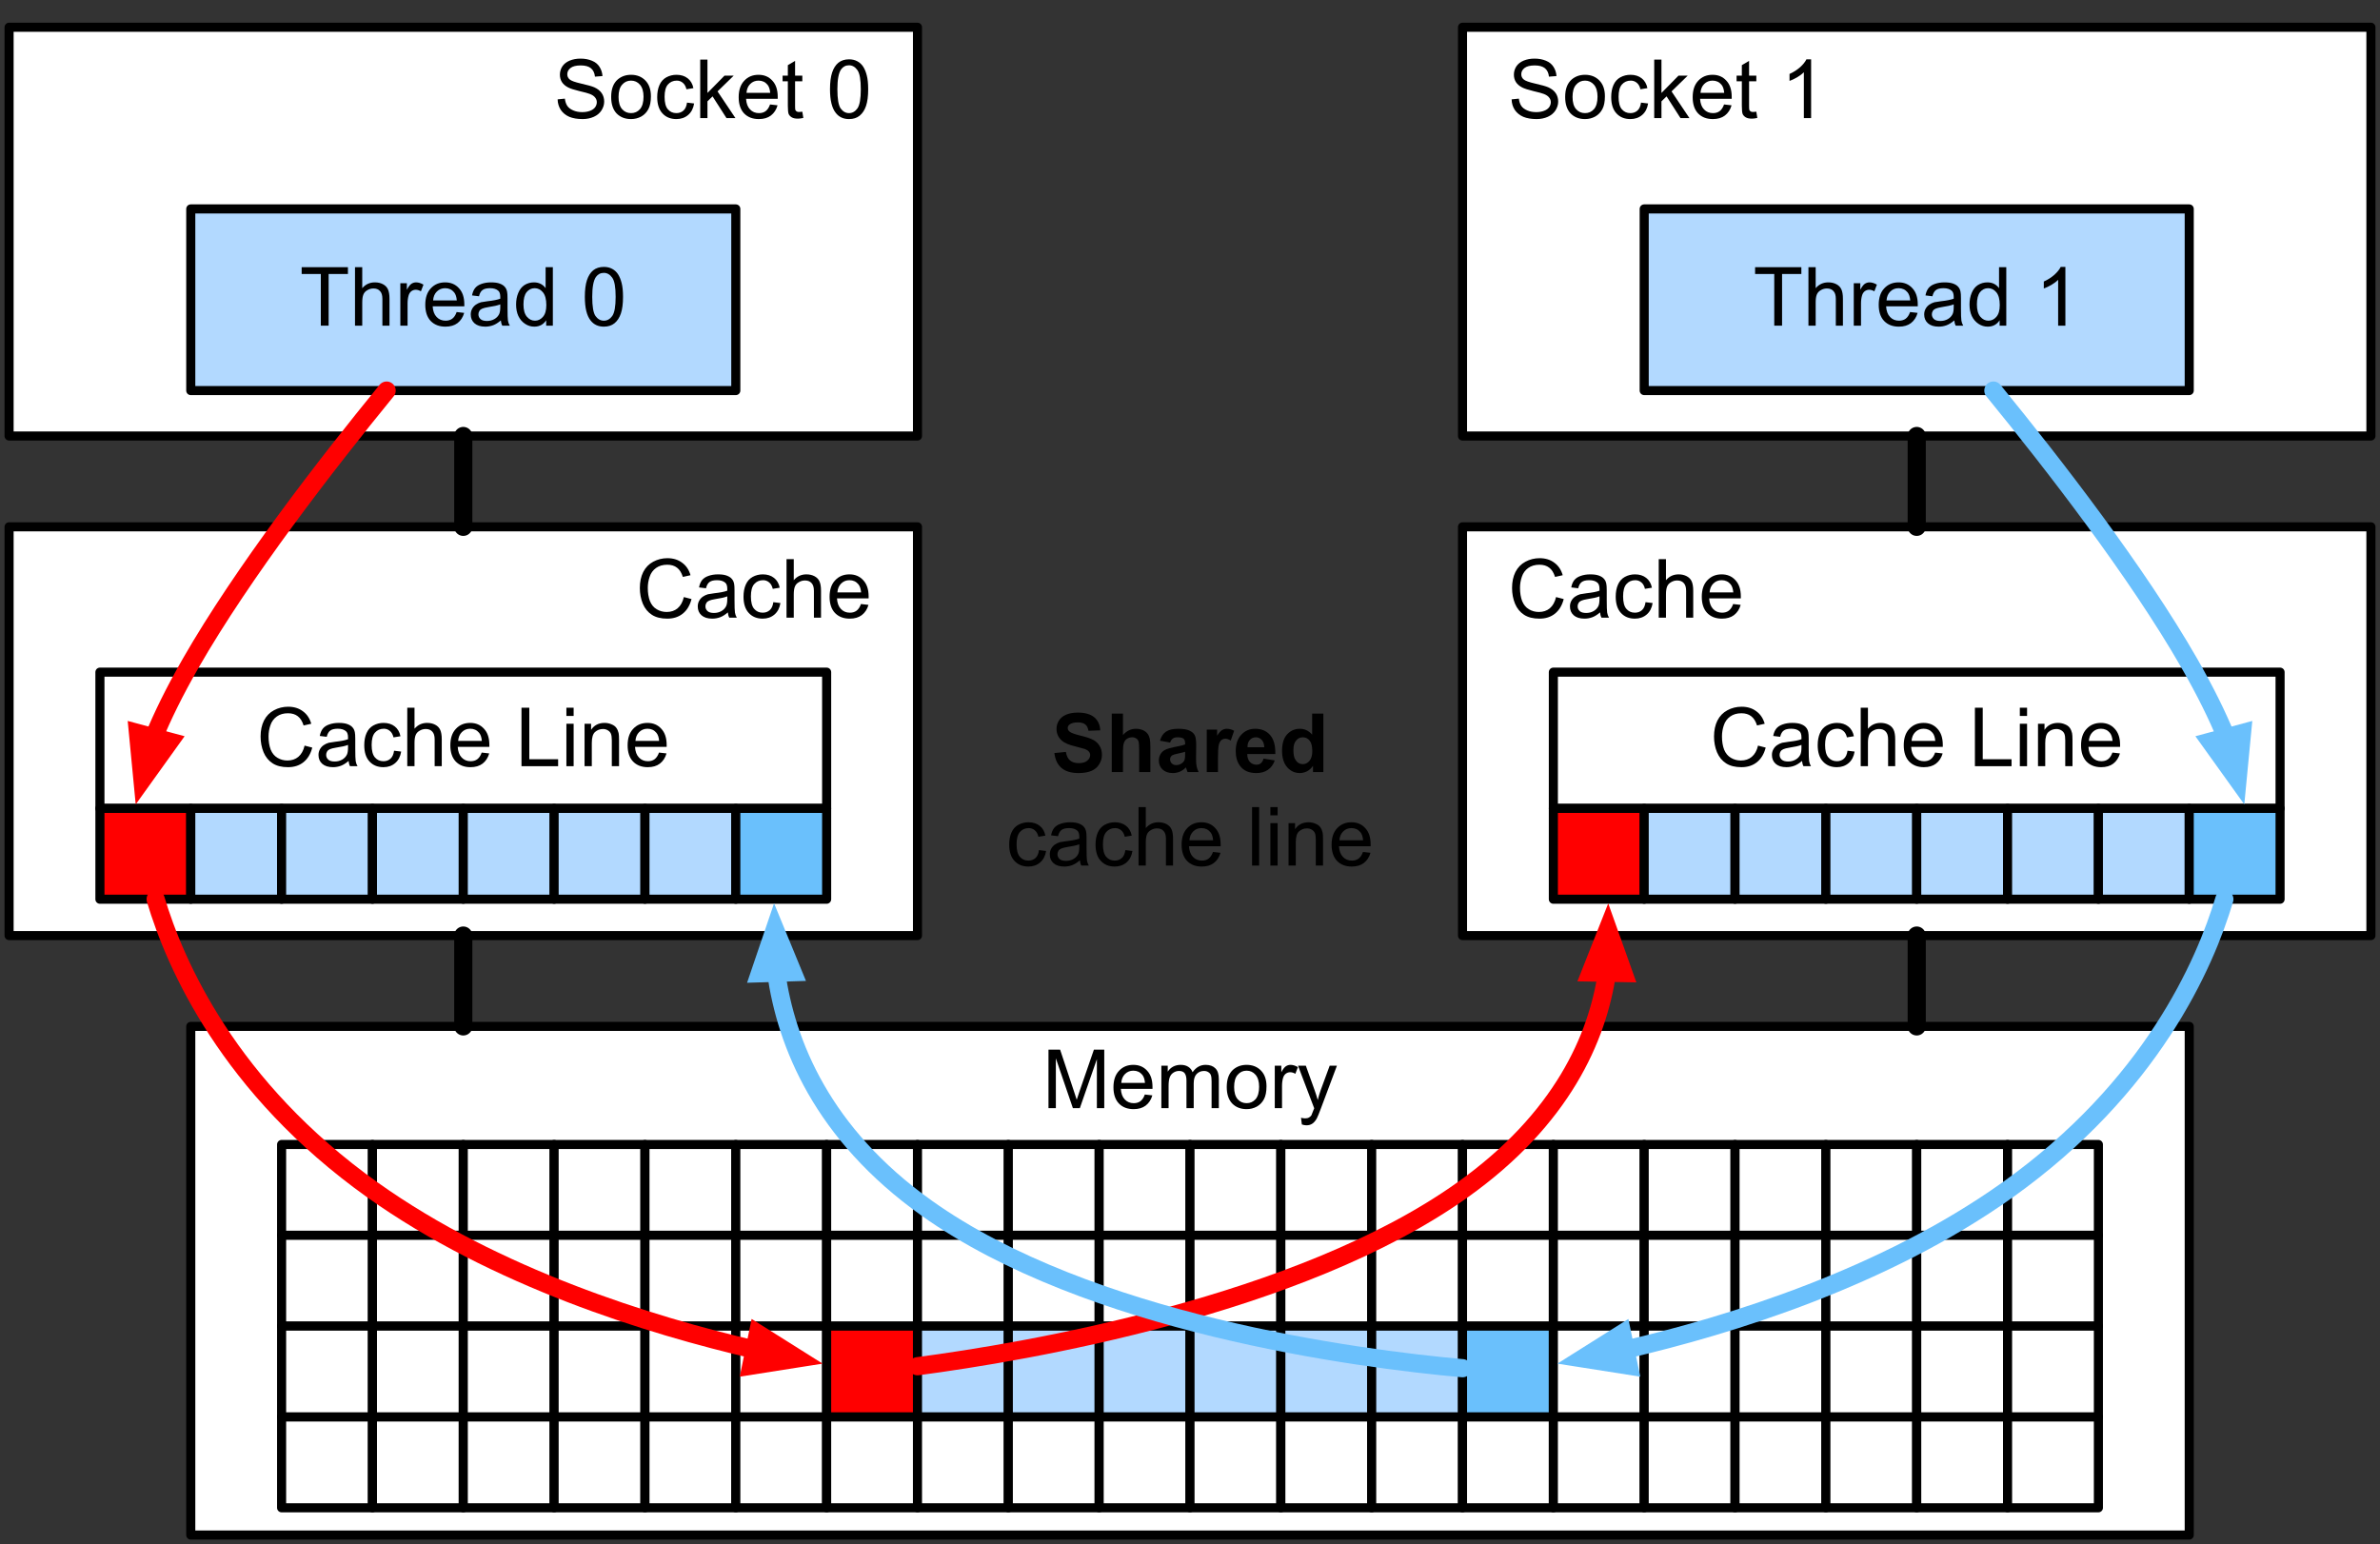 <svg xmlns="http://www.w3.org/2000/svg" xmlns:xlink="http://www.w3.org/1999/xlink" width="262pt" height="170pt" version="1.1" viewBox="0 0 262 170"><rect x="0" y="0" width="262" height="170" fill="#333333" stroke="none"/><defs><g><symbol id="glyph0-0" overflow="visible"><path stroke="none" d="M 1.125 0 L 1.125 -5.625 L 5.625 -5.625 L 5.625 0 Z M 1.266 -0.141 L 5.484 -0.141 L 5.484 -5.484 L 1.266 -5.484 Z M 1.266 -0.141"/></symbol><symbol id="glyph0-1" overflow="visible"><path stroke="none" d="M 0.406 -2.062 L 1.203 -2.141 C 1.242 -1.816 1.332 -1.551 1.469 -1.344 C 1.613 -1.133 1.832 -0.969 2.125 -0.844 C 2.414 -0.719 2.742 -0.656 3.109 -0.656 C 3.43 -0.656 3.719 -0.703 3.969 -0.797 C 4.219 -0.891 4.406 -1.02 4.531 -1.188 C 4.656 -1.363 4.719 -1.551 4.719 -1.75 C 4.719 -1.945 4.656 -2.117 4.531 -2.266 C 4.414 -2.422 4.223 -2.551 3.953 -2.656 C 3.785 -2.727 3.406 -2.832 2.812 -2.969 C 2.219 -3.113 1.801 -3.25 1.562 -3.375 C 1.258 -3.531 1.031 -3.727 0.875 -3.969 C 0.727 -4.207 0.656 -4.477 0.656 -4.781 C 0.656 -5.102 0.742 -5.406 0.922 -5.688 C 1.109 -5.969 1.379 -6.18 1.734 -6.328 C 2.086 -6.473 2.484 -6.547 2.922 -6.547 C 3.398 -6.547 3.82 -6.469 4.188 -6.312 C 4.551 -6.164 4.828 -5.941 5.016 -5.641 C 5.211 -5.336 5.32 -5 5.344 -4.625 L 4.516 -4.562 C 4.473 -4.969 4.328 -5.273 4.078 -5.484 C 3.828 -5.691 3.453 -5.797 2.953 -5.797 C 2.441 -5.797 2.066 -5.703 1.828 -5.516 C 1.586 -5.328 1.469 -5.098 1.469 -4.828 C 1.469 -4.598 1.551 -4.41 1.719 -4.266 C 1.883 -4.109 2.312 -3.953 3 -3.797 C 3.695 -3.641 4.176 -3.504 4.438 -3.391 C 4.812 -3.223 5.086 -3.004 5.266 -2.734 C 5.441 -2.473 5.531 -2.164 5.531 -1.812 C 5.531 -1.477 5.43 -1.156 5.234 -0.844 C 5.035 -0.539 4.754 -0.305 4.391 -0.141 C 4.023 0.023 3.613 0.109 3.156 0.109 C 2.57 0.109 2.082 0.023 1.688 -0.141 C 1.289 -0.316 0.977 -0.57 0.75 -0.906 C 0.531 -1.25 0.414 -1.633 0.406 -2.062 Z M 0.406 -2.062"/></symbol><symbol id="glyph0-2" overflow="visible"><path stroke="none" d="M 0.297 -2.328 C 0.297 -3.191 0.535 -3.832 1.016 -4.25 C 1.422 -4.594 1.91 -4.766 2.484 -4.766 C 3.129 -4.766 3.656 -4.555 4.062 -4.141 C 4.469 -3.723 4.672 -3.145 4.672 -2.406 C 4.672 -1.801 4.578 -1.328 4.391 -0.984 C 4.211 -0.641 3.953 -0.367 3.609 -0.172 C 3.266 0.016 2.891 0.109 2.484 0.109 C 1.828 0.109 1.297 -0.098 0.891 -0.516 C 0.492 -0.941 0.297 -1.547 0.297 -2.328 Z M 1.109 -2.328 C 1.109 -1.734 1.238 -1.285 1.5 -0.984 C 1.758 -0.691 2.086 -0.547 2.484 -0.547 C 2.879 -0.547 3.207 -0.691 3.469 -0.984 C 3.727 -1.285 3.859 -1.742 3.859 -2.359 C 3.859 -2.93 3.727 -3.367 3.469 -3.672 C 3.207 -3.973 2.879 -4.125 2.484 -4.125 C 2.086 -4.125 1.758 -3.973 1.5 -3.672 C 1.238 -3.379 1.109 -2.93 1.109 -2.328 Z M 1.109 -2.328"/></symbol><symbol id="glyph0-3" overflow="visible"><path stroke="none" d="M 3.641 -1.703 L 4.422 -1.609 C 4.336 -1.066 4.117 -0.645 3.766 -0.344 C 3.41 -0.039 2.977 0.109 2.469 0.109 C 1.832 0.109 1.32 -0.098 0.938 -0.516 C 0.551 -0.93 0.359 -1.531 0.359 -2.312 C 0.359 -2.82 0.441 -3.266 0.609 -3.641 C 0.773 -4.016 1.023 -4.297 1.359 -4.484 C 1.703 -4.672 2.078 -4.766 2.484 -4.766 C 2.984 -4.766 3.395 -4.633 3.719 -4.375 C 4.039 -4.125 4.25 -3.766 4.344 -3.297 L 3.578 -3.172 C 3.504 -3.484 3.375 -3.719 3.188 -3.875 C 3 -4.039 2.773 -4.125 2.516 -4.125 C 2.109 -4.125 1.781 -3.977 1.531 -3.688 C 1.289 -3.406 1.172 -2.957 1.172 -2.344 C 1.172 -1.707 1.289 -1.25 1.531 -0.969 C 1.77 -0.688 2.082 -0.547 2.469 -0.547 C 2.781 -0.547 3.039 -0.641 3.25 -0.828 C 3.457 -1.016 3.586 -1.305 3.641 -1.703 Z M 3.641 -1.703"/></symbol><symbol id="glyph0-4" overflow="visible"><path stroke="none" d="M 0.594 0 L 0.594 -6.438 L 1.391 -6.438 L 1.391 -2.766 L 3.266 -4.672 L 4.281 -4.672 L 2.5 -2.938 L 4.469 0 L 3.484 0 L 1.953 -2.391 L 1.391 -1.844 L 1.391 0 Z M 0.594 0"/></symbol><symbol id="glyph0-5" overflow="visible"><path stroke="none" d="M 3.781 -1.5 L 4.609 -1.406 C 4.473 -0.926 4.227 -0.551 3.875 -0.281 C 3.531 -0.02 3.086 0.109 2.547 0.109 C 1.867 0.109 1.328 -0.098 0.922 -0.516 C 0.523 -0.941 0.328 -1.535 0.328 -2.297 C 0.328 -3.078 0.531 -3.68 0.938 -4.109 C 1.344 -4.547 1.867 -4.766 2.516 -4.766 C 3.141 -4.766 3.645 -4.551 4.031 -4.125 C 4.426 -3.707 4.625 -3.113 4.625 -2.344 C 4.625 -2.289 4.625 -2.219 4.625 -2.125 L 1.141 -2.125 C 1.172 -1.613 1.316 -1.223 1.578 -0.953 C 1.836 -0.68 2.164 -0.547 2.562 -0.547 C 2.852 -0.547 3.098 -0.617 3.297 -0.766 C 3.504 -0.922 3.664 -1.164 3.781 -1.5 Z M 1.188 -2.781 L 3.797 -2.781 C 3.766 -3.176 3.664 -3.473 3.5 -3.672 C 3.25 -3.973 2.922 -4.125 2.516 -4.125 C 2.148 -4.125 1.844 -4 1.594 -3.75 C 1.352 -3.508 1.219 -3.188 1.188 -2.781 Z M 1.188 -2.781"/></symbol><symbol id="glyph0-6" overflow="visible"><path stroke="none" d="M 2.328 -0.703 L 2.438 -0.016 C 2.207 0.035 2.008 0.062 1.844 0.062 C 1.551 0.062 1.328 0.016 1.172 -0.078 C 1.016 -0.172 0.898 -0.289 0.828 -0.438 C 0.766 -0.582 0.734 -0.891 0.734 -1.359 L 0.734 -4.047 L 0.156 -4.047 L 0.156 -4.672 L 0.734 -4.672 L 0.734 -5.828 L 1.531 -6.297 L 1.531 -4.672 L 2.328 -4.672 L 2.328 -4.047 L 1.531 -4.047 L 1.531 -1.328 C 1.531 -1.098 1.539 -0.953 1.562 -0.891 C 1.594 -0.828 1.641 -0.773 1.703 -0.734 C 1.766 -0.691 1.852 -0.672 1.969 -0.672 C 2.062 -0.672 2.18 -0.68 2.328 -0.703 Z M 2.328 -0.703"/></symbol><symbol id="glyph0-7" overflow="visible"><path stroke="none" d="M 0.375 -3.172 C 0.375 -3.93 0.453 -4.547 0.609 -5.016 C 0.766 -5.484 0.992 -5.844 1.297 -6.094 C 1.609 -6.344 2 -6.469 2.469 -6.469 C 2.82 -6.469 3.129 -6.395 3.391 -6.25 C 3.648 -6.113 3.863 -5.914 4.031 -5.656 C 4.195 -5.395 4.328 -5.078 4.422 -4.703 C 4.523 -4.328 4.578 -3.816 4.578 -3.172 C 4.578 -2.422 4.5 -1.812 4.344 -1.344 C 4.188 -0.883 3.953 -0.523 3.641 -0.266 C 3.336 -0.016 2.945 0.109 2.469 0.109 C 1.852 0.109 1.367 -0.113 1.016 -0.562 C 0.586 -1.094 0.375 -1.961 0.375 -3.172 Z M 1.188 -3.172 C 1.188 -2.117 1.305 -1.414 1.547 -1.062 C 1.797 -0.719 2.102 -0.547 2.469 -0.547 C 2.832 -0.547 3.141 -0.719 3.391 -1.062 C 3.641 -1.414 3.766 -2.117 3.766 -3.172 C 3.766 -4.234 3.641 -4.938 3.391 -5.281 C 3.141 -5.633 2.832 -5.812 2.469 -5.812 C 2.102 -5.812 1.812 -5.66 1.594 -5.359 C 1.32 -4.961 1.188 -4.234 1.188 -3.172 Z M 1.188 -3.172"/></symbol><symbol id="glyph0-8" overflow="visible"><path stroke="none" d="M 3.359 0 L 2.562 0 L 2.562 -5.047 C 2.375 -4.859 2.125 -4.672 1.812 -4.484 C 1.5 -4.305 1.223 -4.176 0.984 -4.094 L 0.984 -4.859 C 1.422 -5.055 1.805 -5.301 2.141 -5.594 C 2.473 -5.895 2.707 -6.188 2.844 -6.469 L 3.359 -6.469 Z M 3.359 0"/></symbol><symbol id="glyph0-9" overflow="visible"><path stroke="none" d="M 2.328 0 L 2.328 -5.688 L 0.219 -5.688 L 0.219 -6.438 L 5.312 -6.438 L 5.312 -5.688 L 3.188 -5.688 L 3.188 0 Z M 2.328 0"/></symbol><symbol id="glyph0-10" overflow="visible"><path stroke="none" d="M 0.594 0 L 0.594 -6.438 L 1.391 -6.438 L 1.391 -4.125 C 1.754 -4.551 2.219 -4.766 2.781 -4.766 C 3.125 -4.766 3.422 -4.695 3.672 -4.562 C 3.93 -4.426 4.113 -4.238 4.219 -4 C 4.332 -3.758 4.391 -3.41 4.391 -2.953 L 4.391 0 L 3.609 0 L 3.609 -2.953 C 3.609 -3.348 3.52 -3.633 3.344 -3.812 C 3.176 -4 2.938 -4.094 2.625 -4.094 C 2.383 -4.094 2.16 -4.031 1.953 -3.906 C 1.742 -3.789 1.598 -3.629 1.516 -3.422 C 1.43 -3.211 1.391 -2.922 1.391 -2.547 L 1.391 0 Z M 0.594 0"/></symbol><symbol id="glyph0-11" overflow="visible"><path stroke="none" d="M 0.578 0 L 0.578 -4.672 L 1.297 -4.672 L 1.297 -3.953 C 1.473 -4.285 1.641 -4.504 1.797 -4.609 C 1.953 -4.711 2.125 -4.766 2.312 -4.766 C 2.57 -4.766 2.844 -4.68 3.125 -4.516 L 2.844 -3.781 C 2.656 -3.895 2.461 -3.953 2.266 -3.953 C 2.098 -3.953 1.941 -3.898 1.797 -3.797 C 1.66 -3.691 1.562 -3.547 1.5 -3.359 C 1.414 -3.078 1.375 -2.77 1.375 -2.438 L 1.375 0 Z M 0.578 0"/></symbol><symbol id="glyph0-12" overflow="visible"><path stroke="none" d="M 3.641 -0.578 C 3.348 -0.328 3.066 -0.148 2.797 -0.047 C 2.523 0.055 2.234 0.109 1.922 0.109 C 1.41 0.109 1.016 -0.016 0.734 -0.266 C 0.461 -0.516 0.328 -0.836 0.328 -1.234 C 0.328 -1.461 0.379 -1.672 0.484 -1.859 C 0.586 -2.047 0.723 -2.195 0.891 -2.312 C 1.055 -2.426 1.242 -2.516 1.453 -2.578 C 1.609 -2.609 1.844 -2.645 2.156 -2.688 C 2.801 -2.758 3.273 -2.852 3.578 -2.969 C 3.578 -3.07 3.578 -3.141 3.578 -3.172 C 3.578 -3.492 3.504 -3.719 3.359 -3.844 C 3.148 -4.031 2.848 -4.125 2.453 -4.125 C 2.078 -4.125 1.801 -4.055 1.625 -3.922 C 1.445 -3.797 1.316 -3.566 1.234 -3.234 L 0.469 -3.328 C 0.531 -3.66 0.641 -3.926 0.797 -4.125 C 0.961 -4.332 1.195 -4.488 1.5 -4.594 C 1.812 -4.707 2.164 -4.766 2.562 -4.766 C 2.969 -4.766 3.289 -4.719 3.531 -4.625 C 3.781 -4.531 3.961 -4.41 4.078 -4.266 C 4.203 -4.129 4.285 -3.953 4.328 -3.734 C 4.359 -3.598 4.375 -3.359 4.375 -3.016 L 4.375 -1.953 C 4.375 -1.223 4.391 -0.758 4.422 -0.562 C 4.453 -0.363 4.52 -0.176 4.625 0 L 3.797 0 C 3.711 -0.164 3.66 -0.359 3.641 -0.578 Z M 3.578 -2.344 C 3.285 -2.227 2.852 -2.129 2.281 -2.047 C 1.957 -1.992 1.727 -1.938 1.594 -1.875 C 1.457 -1.82 1.352 -1.738 1.281 -1.625 C 1.207 -1.508 1.172 -1.383 1.172 -1.25 C 1.172 -1.039 1.25 -0.863 1.406 -0.719 C 1.562 -0.582 1.797 -0.516 2.109 -0.516 C 2.41 -0.516 2.68 -0.582 2.922 -0.719 C 3.16 -0.852 3.336 -1.035 3.453 -1.266 C 3.535 -1.441 3.578 -1.703 3.578 -2.047 Z M 3.578 -2.344"/></symbol><symbol id="glyph0-13" overflow="visible"><path stroke="none" d="M 3.625 0 L 3.625 -0.594 C 3.32 -0.125 2.883 0.109 2.312 0.109 C 1.945 0.109 1.609 0.004 1.297 -0.203 C 0.984 -0.41 0.738 -0.695 0.562 -1.062 C 0.395 -1.426 0.312 -1.848 0.312 -2.328 C 0.312 -2.797 0.391 -3.219 0.547 -3.594 C 0.703 -3.977 0.93 -4.27 1.234 -4.469 C 1.547 -4.664 1.895 -4.766 2.281 -4.766 C 2.562 -4.766 2.812 -4.707 3.031 -4.594 C 3.25 -4.477 3.426 -4.32 3.562 -4.125 L 3.562 -6.438 L 4.359 -6.438 L 4.359 0 Z M 1.125 -2.328 C 1.125 -1.734 1.25 -1.285 1.5 -0.984 C 1.75 -0.691 2.047 -0.547 2.391 -0.547 C 2.734 -0.547 3.023 -0.688 3.266 -0.969 C 3.516 -1.25 3.641 -1.68 3.641 -2.266 C 3.641 -2.898 3.516 -3.367 3.266 -3.672 C 3.016 -3.973 2.711 -4.125 2.359 -4.125 C 2.004 -4.125 1.707 -3.977 1.469 -3.688 C 1.238 -3.395 1.125 -2.941 1.125 -2.328 Z M 1.125 -2.328"/></symbol><symbol id="glyph0-14" overflow="visible"><path stroke="none"/></symbol><symbol id="glyph0-15" overflow="visible"><path stroke="none" d="M 5.297 -2.266 L 6.141 -2.047 C 5.961 -1.348 5.641 -0.812 5.172 -0.438 C 4.711 -0.07 4.145 0.109 3.469 0.109 C 2.781 0.109 2.219 -0.031 1.781 -0.312 C 1.344 -0.594 1.008 -1 0.781 -1.531 C 0.562 -2.07 0.453 -2.648 0.453 -3.266 C 0.453 -3.941 0.578 -4.531 0.828 -5.031 C 1.086 -5.531 1.453 -5.906 1.922 -6.156 C 2.398 -6.414 2.922 -6.547 3.484 -6.547 C 4.129 -6.547 4.672 -6.379 5.109 -6.047 C 5.555 -5.723 5.863 -5.266 6.031 -4.672 L 5.188 -4.484 C 5.039 -4.953 4.828 -5.289 4.547 -5.5 C 4.266 -5.719 3.906 -5.828 3.469 -5.828 C 2.977 -5.828 2.566 -5.707 2.234 -5.469 C 1.898 -5.227 1.664 -4.906 1.531 -4.5 C 1.395 -4.102 1.328 -3.695 1.328 -3.281 C 1.328 -2.727 1.406 -2.242 1.562 -1.828 C 1.727 -1.422 1.977 -1.117 2.312 -0.922 C 2.645 -0.723 3.008 -0.625 3.406 -0.625 C 3.883 -0.625 4.285 -0.758 4.609 -1.031 C 4.941 -1.312 5.172 -1.723 5.297 -2.266 Z M 5.297 -2.266"/></symbol><symbol id="glyph0-16" overflow="visible"><path stroke="none" d="M 0.656 0 L 0.656 -6.438 L 1.516 -6.438 L 1.516 -0.766 L 4.688 -0.766 L 4.688 0 Z M 0.656 0"/></symbol><symbol id="glyph0-17" overflow="visible"><path stroke="none" d="M 0.594 -5.531 L 0.594 -6.438 L 1.391 -6.438 L 1.391 -5.531 Z M 0.594 0 L 0.594 -4.672 L 1.391 -4.672 L 1.391 0 Z M 0.594 0"/></symbol><symbol id="glyph0-18" overflow="visible"><path stroke="none" d="M 0.594 0 L 0.594 -4.672 L 1.312 -4.672 L 1.312 -4 C 1.645 -4.508 2.141 -4.766 2.797 -4.766 C 3.078 -4.766 3.332 -4.711 3.562 -4.609 C 3.801 -4.516 3.977 -4.383 4.094 -4.219 C 4.207 -4.062 4.289 -3.867 4.344 -3.641 C 4.375 -3.492 4.391 -3.238 4.391 -2.875 L 4.391 0 L 3.594 0 L 3.594 -2.844 C 3.594 -3.164 3.562 -3.406 3.5 -3.562 C 3.438 -3.719 3.328 -3.844 3.172 -3.938 C 3.016 -4.039 2.832 -4.094 2.625 -4.094 C 2.289 -4.094 2 -3.984 1.75 -3.766 C 1.508 -3.555 1.391 -3.148 1.391 -2.547 L 1.391 0 Z M 0.594 0"/></symbol><symbol id="glyph0-19" overflow="visible"><path stroke="none" d="M 0.672 0 L 0.672 -6.438 L 1.953 -6.438 L 3.469 -1.875 C 3.613 -1.457 3.719 -1.141 3.781 -0.922 C 3.852 -1.16 3.969 -1.504 4.125 -1.953 L 5.672 -6.438 L 6.812 -6.438 L 6.812 0 L 6 0 L 6 -5.391 L 4.125 0 L 3.359 0 L 1.484 -5.484 L 1.484 0 Z M 0.672 0"/></symbol><symbol id="glyph0-20" overflow="visible"><path stroke="none" d="M 0.594 0 L 0.594 -4.672 L 1.297 -4.672 L 1.297 -4.016 C 1.441 -4.242 1.633 -4.426 1.875 -4.562 C 2.125 -4.695 2.406 -4.766 2.719 -4.766 C 3.062 -4.766 3.344 -4.691 3.562 -4.547 C 3.781 -4.41 3.938 -4.211 4.031 -3.953 C 4.406 -4.492 4.883 -4.766 5.469 -4.766 C 5.938 -4.766 6.297 -4.633 6.547 -4.375 C 6.797 -4.125 6.922 -3.734 6.922 -3.203 L 6.922 0 L 6.125 0 L 6.125 -2.938 C 6.125 -3.258 6.098 -3.488 6.047 -3.625 C 6.004 -3.758 5.914 -3.867 5.781 -3.953 C 5.645 -4.047 5.484 -4.094 5.297 -4.094 C 4.973 -4.094 4.703 -3.984 4.484 -3.766 C 4.266 -3.547 4.156 -3.195 4.156 -2.719 L 4.156 0 L 3.359 0 L 3.359 -3.031 C 3.359 -3.383 3.297 -3.648 3.172 -3.828 C 3.047 -4.004 2.836 -4.094 2.547 -4.094 C 2.316 -4.094 2.109 -4.031 1.922 -3.906 C 1.734 -3.789 1.598 -3.617 1.516 -3.391 C 1.43 -3.172 1.391 -2.848 1.391 -2.422 L 1.391 0 Z M 0.594 0"/></symbol><symbol id="glyph0-21" overflow="visible"><path stroke="none" d="M 0.562 1.797 L 0.469 1.062 C 0.645 1.102 0.797 1.125 0.922 1.125 C 1.098 1.125 1.238 1.094 1.344 1.031 C 1.445 0.977 1.535 0.898 1.609 0.797 C 1.648 0.711 1.727 0.516 1.844 0.203 C 1.863 0.16 1.891 0.098 1.922 0.016 L 0.141 -4.672 L 1 -4.672 L 1.969 -1.969 C 2.094 -1.625 2.207 -1.266 2.312 -0.891 C 2.395 -1.242 2.5 -1.598 2.625 -1.953 L 3.625 -4.672 L 4.422 -4.672 L 2.641 0.078 C 2.453 0.586 2.305 0.941 2.203 1.141 C 2.055 1.398 1.895 1.586 1.719 1.703 C 1.539 1.828 1.32 1.891 1.062 1.891 C 0.914 1.891 0.75 1.859 0.562 1.797 Z M 0.562 1.797"/></symbol><symbol id="glyph0-22" overflow="visible"><path stroke="none" d="M 0.578 0 L 0.578 -6.438 L 1.359 -6.438 L 1.359 0 Z M 0.578 0"/></symbol><symbol id="glyph1-0" overflow="visible"><path stroke="none" d="M 1.125 0 L 1.125 -5.625 L 5.625 -5.625 L 5.625 0 Z M 1.266 -0.141 L 5.484 -0.141 L 5.484 -5.484 L 1.266 -5.484 Z M 1.266 -0.141"/></symbol><symbol id="glyph1-1" overflow="visible"><path stroke="none" d="M 0.328 -2.094 L 1.594 -2.219 C 1.664 -1.789 1.816 -1.477 2.047 -1.281 C 2.285 -1.082 2.602 -0.984 3 -0.984 C 3.414 -0.984 3.727 -1.07 3.938 -1.25 C 4.156 -1.426 4.266 -1.633 4.266 -1.875 C 4.266 -2.02 4.219 -2.145 4.125 -2.25 C 4.039 -2.363 3.883 -2.461 3.656 -2.547 C 3.508 -2.598 3.164 -2.691 2.625 -2.828 C 1.926 -2.992 1.438 -3.203 1.156 -3.453 C 0.758 -3.805 0.562 -4.238 0.562 -4.75 C 0.562 -5.082 0.648 -5.391 0.828 -5.672 C 1.016 -5.961 1.285 -6.18 1.641 -6.328 C 1.992 -6.473 2.414 -6.547 2.906 -6.547 C 3.719 -6.547 4.328 -6.367 4.734 -6.016 C 5.141 -5.66 5.352 -5.188 5.375 -4.594 L 4.078 -4.547 C 4.023 -4.879 3.906 -5.113 3.719 -5.25 C 3.539 -5.395 3.266 -5.469 2.891 -5.469 C 2.516 -5.469 2.223 -5.395 2.016 -5.25 C 1.867 -5.145 1.797 -5.008 1.797 -4.844 C 1.797 -4.688 1.863 -4.555 2 -4.453 C 2.156 -4.316 2.551 -4.172 3.188 -4.016 C 3.82 -3.867 4.289 -3.711 4.594 -3.547 C 4.895 -3.391 5.129 -3.172 5.297 -2.891 C 5.473 -2.617 5.562 -2.281 5.562 -1.875 C 5.562 -1.508 5.457 -1.164 5.25 -0.844 C 5.051 -0.52 4.766 -0.281 4.391 -0.125 C 4.016 0.031 3.547 0.109 2.984 0.109 C 2.172 0.109 1.547 -0.078 1.109 -0.453 C 0.672 -0.828 0.41 -1.375 0.328 -2.094 Z M 0.328 -2.094"/></symbol><symbol id="glyph1-2" overflow="visible"><path stroke="none" d="M 1.875 -6.438 L 1.875 -4.078 C 2.27 -4.535 2.75 -4.766 3.312 -4.766 C 3.594 -4.766 3.848 -4.711 4.078 -4.609 C 4.305 -4.504 4.477 -4.367 4.594 -4.203 C 4.707 -4.047 4.785 -3.863 4.828 -3.656 C 4.867 -3.457 4.891 -3.148 4.891 -2.734 L 4.891 0 L 3.656 0 L 3.656 -2.469 C 3.656 -2.957 3.629 -3.266 3.578 -3.391 C 3.535 -3.523 3.453 -3.629 3.328 -3.703 C 3.211 -3.785 3.066 -3.828 2.891 -3.828 C 2.68 -3.828 2.492 -3.773 2.328 -3.672 C 2.172 -3.578 2.055 -3.426 1.984 -3.219 C 1.91 -3.02 1.875 -2.727 1.875 -2.344 L 1.875 0 L 0.641 0 L 0.641 -6.438 Z M 1.875 -6.438"/></symbol><symbol id="glyph1-3" overflow="visible"><path stroke="none" d="M 1.562 -3.25 L 0.453 -3.453 C 0.578 -3.898 0.789 -4.227 1.094 -4.438 C 1.406 -4.656 1.863 -4.766 2.469 -4.766 C 3.02 -4.766 3.43 -4.695 3.703 -4.562 C 3.973 -4.438 4.16 -4.273 4.266 -4.078 C 4.379 -3.879 4.438 -3.508 4.438 -2.969 L 4.422 -1.531 C 4.422 -1.125 4.441 -0.82 4.484 -0.625 C 4.523 -0.426 4.598 -0.219 4.703 0 L 3.484 0 C 3.453 -0.082 3.41 -0.203 3.359 -0.359 C 3.336 -0.43 3.32 -0.484 3.312 -0.516 C 3.102 -0.305 2.879 -0.148 2.641 -0.047 C 2.398 0.055 2.145 0.109 1.875 0.109 C 1.395 0.109 1.016 -0.02 0.734 -0.281 C 0.461 -0.539 0.328 -0.875 0.328 -1.281 C 0.328 -1.539 0.391 -1.773 0.516 -1.984 C 0.641 -2.191 0.812 -2.348 1.031 -2.453 C 1.258 -2.566 1.586 -2.664 2.016 -2.75 C 2.598 -2.852 3 -2.953 3.219 -3.047 L 3.219 -3.172 C 3.219 -3.41 3.16 -3.578 3.047 -3.672 C 2.93 -3.773 2.707 -3.828 2.375 -3.828 C 2.156 -3.828 1.984 -3.781 1.859 -3.688 C 1.742 -3.602 1.645 -3.457 1.562 -3.25 Z M 3.219 -2.234 C 3.062 -2.18 2.812 -2.117 2.469 -2.047 C 2.125 -1.973 1.898 -1.906 1.797 -1.844 C 1.641 -1.727 1.562 -1.582 1.562 -1.406 C 1.562 -1.227 1.625 -1.078 1.75 -0.953 C 1.875 -0.828 2.035 -0.766 2.234 -0.766 C 2.461 -0.766 2.676 -0.836 2.875 -0.984 C 3.031 -1.098 3.129 -1.234 3.172 -1.391 C 3.203 -1.492 3.219 -1.695 3.219 -2 Z M 3.219 -2.234"/></symbol><symbol id="glyph1-4" overflow="visible"><path stroke="none" d="M 1.828 0 L 0.594 0 L 0.594 -4.672 L 1.734 -4.672 L 1.734 -4 C 1.93 -4.312 2.109 -4.516 2.266 -4.609 C 2.422 -4.711 2.598 -4.766 2.797 -4.766 C 3.078 -4.766 3.348 -4.691 3.609 -4.547 L 3.234 -3.469 C 3.023 -3.602 2.832 -3.672 2.656 -3.672 C 2.477 -3.672 2.328 -3.617 2.203 -3.516 C 2.086 -3.422 1.992 -3.25 1.922 -3 C 1.859 -2.75 1.828 -2.227 1.828 -1.438 Z M 1.828 0"/></symbol><symbol id="glyph1-5" overflow="visible"><path stroke="none" d="M 3.344 -1.484 L 4.578 -1.281 C 4.422 -0.832 4.172 -0.488 3.828 -0.25 C 3.484 -0.008 3.055 0.109 2.547 0.109 C 1.734 0.109 1.133 -0.156 0.75 -0.688 C 0.438 -1.113 0.281 -1.648 0.281 -2.297 C 0.281 -3.066 0.484 -3.672 0.891 -4.109 C 1.297 -4.547 1.805 -4.766 2.422 -4.766 C 3.117 -4.766 3.664 -4.535 4.062 -4.078 C 4.469 -3.617 4.66 -2.922 4.641 -1.984 L 1.547 -1.984 C 1.555 -1.609 1.656 -1.316 1.844 -1.109 C 2.039 -0.91 2.281 -0.812 2.562 -0.812 C 2.758 -0.812 2.922 -0.863 3.047 -0.969 C 3.18 -1.082 3.281 -1.254 3.344 -1.484 Z M 3.422 -2.734 C 3.41 -3.086 3.316 -3.359 3.141 -3.547 C 2.961 -3.734 2.75 -3.828 2.5 -3.828 C 2.227 -3.828 2.004 -3.727 1.828 -3.531 C 1.648 -3.332 1.566 -3.066 1.578 -2.734 Z M 3.422 -2.734"/></symbol><symbol id="glyph1-6" overflow="visible"><path stroke="none" d="M 4.922 0 L 3.781 0 L 3.781 -0.688 C 3.594 -0.414 3.367 -0.211 3.109 -0.078 C 2.848 0.047 2.586 0.109 2.328 0.109 C 1.785 0.109 1.32 -0.102 0.938 -0.531 C 0.562 -0.969 0.375 -1.57 0.375 -2.344 C 0.375 -3.133 0.555 -3.734 0.922 -4.141 C 1.297 -4.555 1.77 -4.766 2.344 -4.766 C 2.863 -4.766 3.312 -4.551 3.688 -4.125 L 3.688 -6.438 L 4.922 -6.438 Z M 1.625 -2.438 C 1.625 -1.938 1.695 -1.578 1.844 -1.359 C 2.039 -1.035 2.316 -0.875 2.672 -0.875 C 2.953 -0.875 3.191 -0.992 3.391 -1.234 C 3.598 -1.473 3.703 -1.832 3.703 -2.312 C 3.703 -2.852 3.602 -3.238 3.406 -3.469 C 3.207 -3.707 2.957 -3.828 2.656 -3.828 C 2.363 -3.828 2.117 -3.707 1.922 -3.469 C 1.723 -3.238 1.625 -2.895 1.625 -2.438 Z M 1.625 -2.438"/></symbol></g></defs><g id="surface1"><path fill="#FFF" fill-opacity="1" fill-rule="nonzero" stroke="#000" stroke-linecap="round" stroke-linejoin="round" stroke-miterlimit="10" stroke-opacity="1" stroke-width="1" d="M 36 213 L 136 213 L 136 258 L 36 258 Z M 36 213" transform="matrix(1,0,0,1,-35,-210)"/><g fill="#000" fill-opacity="1"><use x="60.98" y="13" xlink:href="#glyph0-1"/><use x="66.983" y="13" xlink:href="#glyph0-2"/></g><g fill="#000" fill-opacity="1"><use x="71.989" y="13" xlink:href="#glyph0-3"/><use x="76.489" y="13" xlink:href="#glyph0-4"/><use x="80.989" y="13" xlink:href="#glyph0-5"/></g><g fill="#000" fill-opacity="1"><use x="85.995" y="13" xlink:href="#glyph0-6"/></g><g fill="#000" fill-opacity="1"><use x="90.995" y="13" xlink:href="#glyph0-7"/></g><path fill="#FFF" fill-opacity="1" fill-rule="nonzero" stroke="#000" stroke-linecap="round" stroke-linejoin="round" stroke-miterlimit="10" stroke-opacity="1" stroke-width="1" d="M 196 213 L 296 213 L 296 258 L 196 258 Z M 196 213" transform="matrix(1,0,0,1,-35,-210)"/><g fill="#000" fill-opacity="1"><use x="166" y="13" xlink:href="#glyph0-1"/><use x="172.003" y="13" xlink:href="#glyph0-2"/></g><g fill="#000" fill-opacity="1"><use x="177.009" y="13" xlink:href="#glyph0-3"/><use x="181.509" y="13" xlink:href="#glyph0-4"/><use x="186.009" y="13" xlink:href="#glyph0-5"/></g><g fill="#000" fill-opacity="1"><use x="191.015" y="13" xlink:href="#glyph0-6"/></g><g fill="#000" fill-opacity="1"><use x="196.015" y="13" xlink:href="#glyph0-8"/></g><path fill="#B2D9FF" fill-opacity="1" fill-rule="nonzero" stroke="#000" stroke-linecap="round" stroke-linejoin="round" stroke-miterlimit="10" stroke-opacity="1" stroke-width="1" d="M 56 233 L 116 233 L 116 253 L 56 253 Z M 56 233" transform="matrix(1,0,0,1,-35,-210)"/><g fill="#000" fill-opacity="1"><use x="32.989" y="35.853" xlink:href="#glyph0-9"/></g><g fill="#000" fill-opacity="1"><use x="38.486" y="35.853" xlink:href="#glyph0-10"/></g><g fill="#000" fill-opacity="1"><use x="43.492" y="35.853" xlink:href="#glyph0-11"/><use x="46.489" y="35.853" xlink:href="#glyph0-5"/></g><g fill="#000" fill-opacity="1"><use x="51.495" y="35.853" xlink:href="#glyph0-12"/></g><g fill="#000" fill-opacity="1"><use x="56.501" y="35.853" xlink:href="#glyph0-13"/></g><g fill="#000" fill-opacity="1"><use x="61.506" y="35.853" xlink:href="#glyph0-14"/></g><g fill="#000" fill-opacity="1"><use x="64.007" y="35.853" xlink:href="#glyph0-7"/></g><path fill="#B2D9FF" fill-opacity="1" fill-rule="nonzero" stroke="#000" stroke-linecap="round" stroke-linejoin="round" stroke-miterlimit="10" stroke-opacity="1" stroke-width="1" d="M 216 233 L 276 233 L 276 253 L 216 253 Z M 216 233" transform="matrix(1,0,0,1,-35,-210)"/><g fill="#000" fill-opacity="1"><use x="192.989" y="35.853" xlink:href="#glyph0-9"/></g><g fill="#000" fill-opacity="1"><use x="198.486" y="35.853" xlink:href="#glyph0-10"/></g><g fill="#000" fill-opacity="1"><use x="203.492" y="35.853" xlink:href="#glyph0-11"/><use x="206.489" y="35.853" xlink:href="#glyph0-5"/></g><g fill="#000" fill-opacity="1"><use x="211.495" y="35.853" xlink:href="#glyph0-12"/></g><g fill="#000" fill-opacity="1"><use x="216.501" y="35.853" xlink:href="#glyph0-13"/></g><g fill="#000" fill-opacity="1"><use x="221.506" y="35.853" xlink:href="#glyph0-14"/></g><g fill="#000" fill-opacity="1"><use x="224.007" y="35.853" xlink:href="#glyph0-8"/></g><path fill="#FFF" fill-opacity="1" fill-rule="nonzero" stroke="#000" stroke-linecap="round" stroke-linejoin="round" stroke-miterlimit="10" stroke-opacity="1" stroke-width="1" d="M 36 268 L 136 268 L 136 313 L 36 313 Z M 36 268" transform="matrix(1,0,0,1,-35,-210)"/><g fill="#000" fill-opacity="1"><use x="69.984" y="68" xlink:href="#glyph0-15"/></g><g fill="#000" fill-opacity="1"><use x="76.484" y="68" xlink:href="#glyph0-12"/></g><g fill="#000" fill-opacity="1"><use x="81.49" y="68" xlink:href="#glyph0-3"/><use x="85.99" y="68" xlink:href="#glyph0-10"/></g><g fill="#000" fill-opacity="1"><use x="90.996" y="68" xlink:href="#glyph0-5"/></g><path fill="#FFF" fill-opacity="1" fill-rule="nonzero" stroke="#000" stroke-linecap="round" stroke-linejoin="round" stroke-miterlimit="10" stroke-opacity="1" stroke-width="1" d="M 196 268 L 296 268 L 296 313 L 196 313 Z M 196 268" transform="matrix(1,0,0,1,-35,-210)"/><g fill="#000" fill-opacity="1"><use x="166" y="68" xlink:href="#glyph0-15"/></g><g fill="#000" fill-opacity="1"><use x="172.5" y="68" xlink:href="#glyph0-12"/></g><g fill="#000" fill-opacity="1"><use x="177.506" y="68" xlink:href="#glyph0-3"/><use x="182.006" y="68" xlink:href="#glyph0-10"/></g><g fill="#000" fill-opacity="1"><use x="187.011" y="68" xlink:href="#glyph0-5"/></g><path fill="red" fill-opacity="1" fill-rule="nonzero" stroke="#000" stroke-linecap="round" stroke-linejoin="round" stroke-miterlimit="10" stroke-opacity="1" stroke-width="1" d="M 46 299 L 56 299 L 56 309 L 46 309 Z M 46 299" transform="matrix(1,0,0,1,-35,-210)"/><path fill="#B2D9FF" fill-opacity="1" fill-rule="nonzero" stroke="#000" stroke-linecap="round" stroke-linejoin="round" stroke-miterlimit="10" stroke-opacity="1" stroke-width="1" d="M 56 299 L 66 299 L 66 309 L 56 309 Z M 56 299" transform="matrix(1,0,0,1,-35,-210)"/><path fill="#B2D9FF" fill-opacity="1" fill-rule="nonzero" stroke="#000" stroke-linecap="round" stroke-linejoin="round" stroke-miterlimit="10" stroke-opacity="1" stroke-width="1" d="M 66 299 L 76 299 L 76 309 L 66 309 Z M 66 299" transform="matrix(1,0,0,1,-35,-210)"/><path fill="#B2D9FF" fill-opacity="1" fill-rule="nonzero" stroke="#000" stroke-linecap="round" stroke-linejoin="round" stroke-miterlimit="10" stroke-opacity="1" stroke-width="1" d="M 76 299 L 86 299 L 86 309 L 76 309 Z M 76 299" transform="matrix(1,0,0,1,-35,-210)"/><path fill="#B2D9FF" fill-opacity="1" fill-rule="nonzero" stroke="#000" stroke-linecap="round" stroke-linejoin="round" stroke-miterlimit="10" stroke-opacity="1" stroke-width="1" d="M 86 299 L 96 299 L 96 309 L 86 309 Z M 86 299" transform="matrix(1,0,0,1,-35,-210)"/><path fill="#B2D9FF" fill-opacity="1" fill-rule="nonzero" stroke="#000" stroke-linecap="round" stroke-linejoin="round" stroke-miterlimit="10" stroke-opacity="1" stroke-width="1" d="M 96 299 L 106 299 L 106 309 L 96 309 Z M 96 299" transform="matrix(1,0,0,1,-35,-210)"/><path fill="#B2D9FF" fill-opacity="1" fill-rule="nonzero" stroke="#000" stroke-linecap="round" stroke-linejoin="round" stroke-miterlimit="10" stroke-opacity="1" stroke-width="1" d="M 106 299 L 116 299 L 116 309 L 106 309 Z M 106 299" transform="matrix(1,0,0,1,-35,-210)"/><path fill="#6AC0FC" fill-opacity="1" fill-rule="nonzero" stroke="#000" stroke-linecap="round" stroke-linejoin="round" stroke-miterlimit="10" stroke-opacity="1" stroke-width="1" d="M 116 299 L 126 299 L 126 309 L 116 309 Z M 116 299" transform="matrix(1,0,0,1,-35,-210)"/><path fill="none" stroke="#000" stroke-linecap="round" stroke-linejoin="round" stroke-miterlimit="10" stroke-opacity="1" stroke-width="1" d="M 46 284 L 126 284 L 126 299 L 46 299 Z M 46 284" transform="matrix(1,0,0,1,-35,-210)"/><g fill="#000" fill-opacity="1"><use x="28.234" y="84.353" xlink:href="#glyph0-15"/></g><g fill="#000" fill-opacity="1"><use x="34.734" y="84.353" xlink:href="#glyph0-12"/></g><g fill="#000" fill-opacity="1"><use x="39.74" y="84.353" xlink:href="#glyph0-3"/><use x="44.24" y="84.353" xlink:href="#glyph0-10"/></g><g fill="#000" fill-opacity="1"><use x="49.246" y="84.353" xlink:href="#glyph0-5"/></g><g fill="#000" fill-opacity="1"><use x="54.251" y="84.353" xlink:href="#glyph0-14"/></g><g fill="#000" fill-opacity="1"><use x="56.752" y="84.353" xlink:href="#glyph0-16"/></g><g fill="#000" fill-opacity="1"><use x="61.757" y="84.353" xlink:href="#glyph0-17"/></g><g fill="#000" fill-opacity="1"><use x="63.757" y="84.353" xlink:href="#glyph0-18"/></g><g fill="#000" fill-opacity="1"><use x="68.763" y="84.353" xlink:href="#glyph0-5"/></g><path fill="red" fill-opacity="1" fill-rule="nonzero" stroke="#000" stroke-linecap="round" stroke-linejoin="round" stroke-miterlimit="10" stroke-opacity="1" stroke-width="1" d="M 206 299 L 216 299 L 216 309 L 206 309 Z M 206 299" transform="matrix(1,0,0,1,-35,-210)"/><path fill="#B2D9FF" fill-opacity="1" fill-rule="nonzero" stroke="#000" stroke-linecap="round" stroke-linejoin="round" stroke-miterlimit="10" stroke-opacity="1" stroke-width="1" d="M 216 299 L 226 299 L 226 309 L 216 309 Z M 216 299" transform="matrix(1,0,0,1,-35,-210)"/><path fill="#B2D9FF" fill-opacity="1" fill-rule="nonzero" stroke="#000" stroke-linecap="round" stroke-linejoin="round" stroke-miterlimit="10" stroke-opacity="1" stroke-width="1" d="M 226 299 L 236 299 L 236 309 L 226 309 Z M 226 299" transform="matrix(1,0,0,1,-35,-210)"/><path fill="#B2D9FF" fill-opacity="1" fill-rule="nonzero" stroke="#000" stroke-linecap="round" stroke-linejoin="round" stroke-miterlimit="10" stroke-opacity="1" stroke-width="1" d="M 236 299 L 246 299 L 246 309 L 236 309 Z M 236 299" transform="matrix(1,0,0,1,-35,-210)"/><path fill="#B2D9FF" fill-opacity="1" fill-rule="nonzero" stroke="#000" stroke-linecap="round" stroke-linejoin="round" stroke-miterlimit="10" stroke-opacity="1" stroke-width="1" d="M 246 299 L 256 299 L 256 309 L 246 309 Z M 246 299" transform="matrix(1,0,0,1,-35,-210)"/><path fill="#B2D9FF" fill-opacity="1" fill-rule="nonzero" stroke="#000" stroke-linecap="round" stroke-linejoin="round" stroke-miterlimit="10" stroke-opacity="1" stroke-width="1" d="M 256 299 L 266 299 L 266 309 L 256 309 Z M 256 299" transform="matrix(1,0,0,1,-35,-210)"/><path fill="#B2D9FF" fill-opacity="1" fill-rule="nonzero" stroke="#000" stroke-linecap="round" stroke-linejoin="round" stroke-miterlimit="10" stroke-opacity="1" stroke-width="1" d="M 266 299 L 276 299 L 276 309 L 266 309 Z M 266 299" transform="matrix(1,0,0,1,-35,-210)"/><path fill="#6AC0FC" fill-opacity="1" fill-rule="nonzero" stroke="#000" stroke-linecap="round" stroke-linejoin="round" stroke-miterlimit="10" stroke-opacity="1" stroke-width="1" d="M 276 299 L 286 299 L 286 309 L 276 309 Z M 276 299" transform="matrix(1,0,0,1,-35,-210)"/><path fill="none" stroke="#000" stroke-linecap="round" stroke-linejoin="round" stroke-miterlimit="10" stroke-opacity="1" stroke-width="1" d="M 206 284 L 286 284 L 286 299 L 206 299 Z M 206 284" transform="matrix(1,0,0,1,-35,-210)"/><g fill="#000" fill-opacity="1"><use x="188.234" y="84.353" xlink:href="#glyph0-15"/></g><g fill="#000" fill-opacity="1"><use x="194.734" y="84.353" xlink:href="#glyph0-12"/></g><g fill="#000" fill-opacity="1"><use x="199.74" y="84.353" xlink:href="#glyph0-3"/><use x="204.24" y="84.353" xlink:href="#glyph0-10"/></g><g fill="#000" fill-opacity="1"><use x="209.245" y="84.353" xlink:href="#glyph0-5"/></g><g fill="#000" fill-opacity="1"><use x="214.251" y="84.353" xlink:href="#glyph0-14"/></g><g fill="#000" fill-opacity="1"><use x="216.751" y="84.353" xlink:href="#glyph0-16"/></g><g fill="#000" fill-opacity="1"><use x="221.757" y="84.353" xlink:href="#glyph0-17"/></g><g fill="#000" fill-opacity="1"><use x="223.757" y="84.353" xlink:href="#glyph0-18"/></g><g fill="#000" fill-opacity="1"><use x="228.763" y="84.353" xlink:href="#glyph0-5"/></g><path fill="#FFF" fill-opacity="1" fill-rule="nonzero" stroke="#000" stroke-linecap="round" stroke-linejoin="round" stroke-miterlimit="10" stroke-opacity="1" stroke-width="1" d="M 56 323 L 276 323 L 276 379 L 56 379 Z M 56 323" transform="matrix(1,0,0,1,-35,-210)"/><g fill="#000" fill-opacity="1"><use x="114.749" y="122" xlink:href="#glyph0-19"/><use x="122.246" y="122" xlink:href="#glyph0-5"/></g><g fill="#000" fill-opacity="1"><use x="127.252" y="122" xlink:href="#glyph0-20"/><use x="134.749" y="122" xlink:href="#glyph0-2"/></g><g fill="#000" fill-opacity="1"><use x="139.755" y="122" xlink:href="#glyph0-11"/><use x="142.752" y="122" xlink:href="#glyph0-21"/></g><path fill="#FFF" fill-opacity="1" fill-rule="nonzero" stroke="#000" stroke-linecap="round" stroke-linejoin="round" stroke-miterlimit="10" stroke-opacity="1" stroke-width="1" d="M 66 336 L 76 336 L 76 346 L 66 346 Z M 66 336" transform="matrix(1,0,0,1,-35,-210)"/><path fill="#FFF" fill-opacity="1" fill-rule="nonzero" stroke="#000" stroke-linecap="round" stroke-linejoin="round" stroke-miterlimit="10" stroke-opacity="1" stroke-width="1" d="M 76 336 L 86 336 L 86 346 L 76 346 Z M 76 336" transform="matrix(1,0,0,1,-35,-210)"/><path fill="#FFF" fill-opacity="1" fill-rule="nonzero" stroke="#000" stroke-linecap="round" stroke-linejoin="round" stroke-miterlimit="10" stroke-opacity="1" stroke-width="1" d="M 86 336 L 96 336 L 96 346 L 86 346 Z M 86 336" transform="matrix(1,0,0,1,-35,-210)"/><path fill="#FFF" fill-opacity="1" fill-rule="nonzero" stroke="#000" stroke-linecap="round" stroke-linejoin="round" stroke-miterlimit="10" stroke-opacity="1" stroke-width="1" d="M 96 336 L 106 336 L 106 346 L 96 346 Z M 96 336" transform="matrix(1,0,0,1,-35,-210)"/><path fill="#FFF" fill-opacity="1" fill-rule="nonzero" stroke="#000" stroke-linecap="round" stroke-linejoin="round" stroke-miterlimit="10" stroke-opacity="1" stroke-width="1" d="M 106 336 L 116 336 L 116 346 L 106 346 Z M 106 336" transform="matrix(1,0,0,1,-35,-210)"/><path fill="#FFF" fill-opacity="1" fill-rule="nonzero" stroke="#000" stroke-linecap="round" stroke-linejoin="round" stroke-miterlimit="10" stroke-opacity="1" stroke-width="1" d="M 116 336 L 126 336 L 126 346 L 116 346 Z M 116 336" transform="matrix(1,0,0,1,-35,-210)"/><path fill="#FFF" fill-opacity="1" fill-rule="nonzero" stroke="#000" stroke-linecap="round" stroke-linejoin="round" stroke-miterlimit="10" stroke-opacity="1" stroke-width="1" d="M 126 336 L 136 336 L 136 346 L 126 346 Z M 126 336" transform="matrix(1,0,0,1,-35,-210)"/><path fill="#FFF" fill-opacity="1" fill-rule="nonzero" stroke="#000" stroke-linecap="round" stroke-linejoin="round" stroke-miterlimit="10" stroke-opacity="1" stroke-width="1" d="M 136 336 L 146 336 L 146 346 L 136 346 Z M 136 336" transform="matrix(1,0,0,1,-35,-210)"/><path fill="#FFF" fill-opacity="1" fill-rule="nonzero" stroke="#000" stroke-linecap="round" stroke-linejoin="round" stroke-miterlimit="10" stroke-opacity="1" stroke-width="1" d="M 146 336 L 156 336 L 156 346 L 146 346 Z M 146 336" transform="matrix(1,0,0,1,-35,-210)"/><path fill="#FFF" fill-opacity="1" fill-rule="nonzero" stroke="#000" stroke-linecap="round" stroke-linejoin="round" stroke-miterlimit="10" stroke-opacity="1" stroke-width="1" d="M 156 336 L 166 336 L 166 346 L 156 346 Z M 156 336" transform="matrix(1,0,0,1,-35,-210)"/><path fill="#FFF" fill-opacity="1" fill-rule="nonzero" stroke="#000" stroke-linecap="round" stroke-linejoin="round" stroke-miterlimit="10" stroke-opacity="1" stroke-width="1" d="M 166 336 L 176 336 L 176 346 L 166 346 Z M 166 336" transform="matrix(1,0,0,1,-35,-210)"/><path fill="#FFF" fill-opacity="1" fill-rule="nonzero" stroke="#000" stroke-linecap="round" stroke-linejoin="round" stroke-miterlimit="10" stroke-opacity="1" stroke-width="1" d="M 176 336 L 186 336 L 186 346 L 176 346 Z M 176 336" transform="matrix(1,0,0,1,-35,-210)"/><path fill="#FFF" fill-opacity="1" fill-rule="nonzero" stroke="#000" stroke-linecap="round" stroke-linejoin="round" stroke-miterlimit="10" stroke-opacity="1" stroke-width="1" d="M 186 336 L 196 336 L 196 346 L 186 346 Z M 186 336" transform="matrix(1,0,0,1,-35,-210)"/><path fill="#FFF" fill-opacity="1" fill-rule="nonzero" stroke="#000" stroke-linecap="round" stroke-linejoin="round" stroke-miterlimit="10" stroke-opacity="1" stroke-width="1" d="M 196 336 L 206 336 L 206 346 L 196 346 Z M 196 336" transform="matrix(1,0,0,1,-35,-210)"/><path fill="#FFF" fill-opacity="1" fill-rule="nonzero" stroke="#000" stroke-linecap="round" stroke-linejoin="round" stroke-miterlimit="10" stroke-opacity="1" stroke-width="1" d="M 206 336 L 216 336 L 216 346 L 206 346 Z M 206 336" transform="matrix(1,0,0,1,-35,-210)"/><path fill="#FFF" fill-opacity="1" fill-rule="nonzero" stroke="#000" stroke-linecap="round" stroke-linejoin="round" stroke-miterlimit="10" stroke-opacity="1" stroke-width="1" d="M 216 336 L 226 336 L 226 346 L 216 346 Z M 216 336" transform="matrix(1,0,0,1,-35,-210)"/><path fill="#FFF" fill-opacity="1" fill-rule="nonzero" stroke="#000" stroke-linecap="round" stroke-linejoin="round" stroke-miterlimit="10" stroke-opacity="1" stroke-width="1" d="M 66 346 L 76 346 L 76 356 L 66 356 Z M 66 346" transform="matrix(1,0,0,1,-35,-210)"/><path fill="#FFF" fill-opacity="1" fill-rule="nonzero" stroke="#000" stroke-linecap="round" stroke-linejoin="round" stroke-miterlimit="10" stroke-opacity="1" stroke-width="1" d="M 76 346 L 86 346 L 86 356 L 76 356 Z M 76 346" transform="matrix(1,0,0,1,-35,-210)"/><path fill="#FFF" fill-opacity="1" fill-rule="nonzero" stroke="#000" stroke-linecap="round" stroke-linejoin="round" stroke-miterlimit="10" stroke-opacity="1" stroke-width="1" d="M 86 346 L 96 346 L 96 356 L 86 356 Z M 86 346" transform="matrix(1,0,0,1,-35,-210)"/><path fill="#FFF" fill-opacity="1" fill-rule="nonzero" stroke="#000" stroke-linecap="round" stroke-linejoin="round" stroke-miterlimit="10" stroke-opacity="1" stroke-width="1" d="M 96 346 L 106 346 L 106 356 L 96 356 Z M 96 346" transform="matrix(1,0,0,1,-35,-210)"/><path fill="#FFF" fill-opacity="1" fill-rule="nonzero" stroke="#000" stroke-linecap="round" stroke-linejoin="round" stroke-miterlimit="10" stroke-opacity="1" stroke-width="1" d="M 106 346 L 116 346 L 116 356 L 106 356 Z M 106 346" transform="matrix(1,0,0,1,-35,-210)"/><path fill="#FFF" fill-opacity="1" fill-rule="nonzero" stroke="#000" stroke-linecap="round" stroke-linejoin="round" stroke-miterlimit="10" stroke-opacity="1" stroke-width="1" d="M 116 346 L 126 346 L 126 356 L 116 356 Z M 116 346" transform="matrix(1,0,0,1,-35,-210)"/><path fill="#FFF" fill-opacity="1" fill-rule="nonzero" stroke="#000" stroke-linecap="round" stroke-linejoin="round" stroke-miterlimit="10" stroke-opacity="1" stroke-width="1" d="M 126 346 L 136 346 L 136 356 L 126 356 Z M 126 346" transform="matrix(1,0,0,1,-35,-210)"/><path fill="#FFF" fill-opacity="1" fill-rule="nonzero" stroke="#000" stroke-linecap="round" stroke-linejoin="round" stroke-miterlimit="10" stroke-opacity="1" stroke-width="1" d="M 136 346 L 146 346 L 146 356 L 136 356 Z M 136 346" transform="matrix(1,0,0,1,-35,-210)"/><path fill="#FFF" fill-opacity="1" fill-rule="nonzero" stroke="#000" stroke-linecap="round" stroke-linejoin="round" stroke-miterlimit="10" stroke-opacity="1" stroke-width="1" d="M 146 346 L 156 346 L 156 356 L 146 356 Z M 146 346" transform="matrix(1,0,0,1,-35,-210)"/><path fill="#FFF" fill-opacity="1" fill-rule="nonzero" stroke="#000" stroke-linecap="round" stroke-linejoin="round" stroke-miterlimit="10" stroke-opacity="1" stroke-width="1" d="M 156 346 L 166 346 L 166 356 L 156 356 Z M 156 346" transform="matrix(1,0,0,1,-35,-210)"/><path fill="#FFF" fill-opacity="1" fill-rule="nonzero" stroke="#000" stroke-linecap="round" stroke-linejoin="round" stroke-miterlimit="10" stroke-opacity="1" stroke-width="1" d="M 166 346 L 176 346 L 176 356 L 166 356 Z M 166 346" transform="matrix(1,0,0,1,-35,-210)"/><path fill="#FFF" fill-opacity="1" fill-rule="nonzero" stroke="#000" stroke-linecap="round" stroke-linejoin="round" stroke-miterlimit="10" stroke-opacity="1" stroke-width="1" d="M 176 346 L 186 346 L 186 356 L 176 356 Z M 176 346" transform="matrix(1,0,0,1,-35,-210)"/><path fill="#FFF" fill-opacity="1" fill-rule="nonzero" stroke="#000" stroke-linecap="round" stroke-linejoin="round" stroke-miterlimit="10" stroke-opacity="1" stroke-width="1" d="M 186 346 L 196 346 L 196 356 L 186 356 Z M 186 346" transform="matrix(1,0,0,1,-35,-210)"/><path fill="#FFF" fill-opacity="1" fill-rule="nonzero" stroke="#000" stroke-linecap="round" stroke-linejoin="round" stroke-miterlimit="10" stroke-opacity="1" stroke-width="1" d="M 196 346 L 206 346 L 206 356 L 196 356 Z M 196 346" transform="matrix(1,0,0,1,-35,-210)"/><path fill="#FFF" fill-opacity="1" fill-rule="nonzero" stroke="#000" stroke-linecap="round" stroke-linejoin="round" stroke-miterlimit="10" stroke-opacity="1" stroke-width="1" d="M 206 346 L 216 346 L 216 356 L 206 356 Z M 206 346" transform="matrix(1,0,0,1,-35,-210)"/><path fill="#FFF" fill-opacity="1" fill-rule="nonzero" stroke="#000" stroke-linecap="round" stroke-linejoin="round" stroke-miterlimit="10" stroke-opacity="1" stroke-width="1" d="M 216 346 L 226 346 L 226 356 L 216 356 Z M 216 346" transform="matrix(1,0,0,1,-35,-210)"/><path fill="#FFF" fill-opacity="1" fill-rule="nonzero" stroke="#000" stroke-linecap="round" stroke-linejoin="round" stroke-miterlimit="10" stroke-opacity="1" stroke-width="1" d="M 66 356 L 76 356 L 76 366 L 66 366 Z M 66 356" transform="matrix(1,0,0,1,-35,-210)"/><path fill="#FFF" fill-opacity="1" fill-rule="nonzero" stroke="#000" stroke-linecap="round" stroke-linejoin="round" stroke-miterlimit="10" stroke-opacity="1" stroke-width="1" d="M 76 356 L 86 356 L 86 366 L 76 366 Z M 76 356" transform="matrix(1,0,0,1,-35,-210)"/><path fill="#FFF" fill-opacity="1" fill-rule="nonzero" stroke="#000" stroke-linecap="round" stroke-linejoin="round" stroke-miterlimit="10" stroke-opacity="1" stroke-width="1" d="M 86 356 L 96 356 L 96 366 L 86 366 Z M 86 356" transform="matrix(1,0,0,1,-35,-210)"/><path fill="#FFF" fill-opacity="1" fill-rule="nonzero" stroke="#000" stroke-linecap="round" stroke-linejoin="round" stroke-miterlimit="10" stroke-opacity="1" stroke-width="1" d="M 96 356 L 106 356 L 106 366 L 96 366 Z M 96 356" transform="matrix(1,0,0,1,-35,-210)"/><path fill="#FFF" fill-opacity="1" fill-rule="nonzero" stroke="#000" stroke-linecap="round" stroke-linejoin="round" stroke-miterlimit="10" stroke-opacity="1" stroke-width="1" d="M 106 356 L 116 356 L 116 366 L 106 366 Z M 106 356" transform="matrix(1,0,0,1,-35,-210)"/><path fill="#FFF" fill-opacity="1" fill-rule="nonzero" stroke="#000" stroke-linecap="round" stroke-linejoin="round" stroke-miterlimit="10" stroke-opacity="1" stroke-width="1" d="M 116 356 L 126 356 L 126 366 L 116 366 Z M 116 356" transform="matrix(1,0,0,1,-35,-210)"/><path fill="red" fill-opacity="1" fill-rule="nonzero" stroke="#000" stroke-linecap="round" stroke-linejoin="round" stroke-miterlimit="10" stroke-opacity="1" stroke-width="1" d="M 126 356 L 136 356 L 136 366 L 126 366 Z M 126 356" transform="matrix(1,0,0,1,-35,-210)"/><path fill="#B2D9FF" fill-opacity="1" fill-rule="nonzero" stroke="#000" stroke-linecap="round" stroke-linejoin="round" stroke-miterlimit="10" stroke-opacity="1" stroke-width="1" d="M 136 356 L 146 356 L 146 366 L 136 366 Z M 136 356" transform="matrix(1,0,0,1,-35,-210)"/><path fill="#B2D9FF" fill-opacity="1" fill-rule="nonzero" stroke="#000" stroke-linecap="round" stroke-linejoin="round" stroke-miterlimit="10" stroke-opacity="1" stroke-width="1" d="M 146 356 L 156 356 L 156 366 L 146 366 Z M 146 356" transform="matrix(1,0,0,1,-35,-210)"/><path fill="#B2D9FF" fill-opacity="1" fill-rule="nonzero" stroke="#000" stroke-linecap="round" stroke-linejoin="round" stroke-miterlimit="10" stroke-opacity="1" stroke-width="1" d="M 156 356 L 166 356 L 166 366 L 156 366 Z M 156 356" transform="matrix(1,0,0,1,-35,-210)"/><path fill="#B2D9FF" fill-opacity="1" fill-rule="nonzero" stroke="#000" stroke-linecap="round" stroke-linejoin="round" stroke-miterlimit="10" stroke-opacity="1" stroke-width="1" d="M 166 356 L 176 356 L 176 366 L 166 366 Z M 166 356" transform="matrix(1,0,0,1,-35,-210)"/><path fill="#B2D9FF" fill-opacity="1" fill-rule="nonzero" stroke="#000" stroke-linecap="round" stroke-linejoin="round" stroke-miterlimit="10" stroke-opacity="1" stroke-width="1" d="M 176 356 L 186 356 L 186 366 L 176 366 Z M 176 356" transform="matrix(1,0,0,1,-35,-210)"/><path fill="#B2D9FF" fill-opacity="1" fill-rule="nonzero" stroke="#000" stroke-linecap="round" stroke-linejoin="round" stroke-miterlimit="10" stroke-opacity="1" stroke-width="1" d="M 186 356 L 196 356 L 196 366 L 186 366 Z M 186 356" transform="matrix(1,0,0,1,-35,-210)"/><path fill="#6AC0FC" fill-opacity="1" fill-rule="nonzero" stroke="#000" stroke-linecap="round" stroke-linejoin="round" stroke-miterlimit="10" stroke-opacity="1" stroke-width="1" d="M 196 356 L 206 356 L 206 366 L 196 366 Z M 196 356" transform="matrix(1,0,0,1,-35,-210)"/><path fill="#FFF" fill-opacity="1" fill-rule="nonzero" stroke="#000" stroke-linecap="round" stroke-linejoin="round" stroke-miterlimit="10" stroke-opacity="1" stroke-width="1" d="M 206 356 L 216 356 L 216 366 L 206 366 Z M 206 356" transform="matrix(1,0,0,1,-35,-210)"/><path fill="#FFF" fill-opacity="1" fill-rule="nonzero" stroke="#000" stroke-linecap="round" stroke-linejoin="round" stroke-miterlimit="10" stroke-opacity="1" stroke-width="1" d="M 216 356 L 226 356 L 226 366 L 216 366 Z M 216 356" transform="matrix(1,0,0,1,-35,-210)"/><path fill="#FFF" fill-opacity="1" fill-rule="nonzero" stroke="#000" stroke-linecap="round" stroke-linejoin="round" stroke-miterlimit="10" stroke-opacity="1" stroke-width="1" d="M 66 366 L 76 366 L 76 376 L 66 376 Z M 66 366" transform="matrix(1,0,0,1,-35,-210)"/><path fill="#FFF" fill-opacity="1" fill-rule="nonzero" stroke="#000" stroke-linecap="round" stroke-linejoin="round" stroke-miterlimit="10" stroke-opacity="1" stroke-width="1" d="M 76 366 L 86 366 L 86 376 L 76 376 Z M 76 366" transform="matrix(1,0,0,1,-35,-210)"/><path fill="#FFF" fill-opacity="1" fill-rule="nonzero" stroke="#000" stroke-linecap="round" stroke-linejoin="round" stroke-miterlimit="10" stroke-opacity="1" stroke-width="1" d="M 86 366 L 96 366 L 96 376 L 86 376 Z M 86 366" transform="matrix(1,0,0,1,-35,-210)"/><path fill="#FFF" fill-opacity="1" fill-rule="nonzero" stroke="#000" stroke-linecap="round" stroke-linejoin="round" stroke-miterlimit="10" stroke-opacity="1" stroke-width="1" d="M 96 366 L 106 366 L 106 376 L 96 376 Z M 96 366" transform="matrix(1,0,0,1,-35,-210)"/><path fill="#FFF" fill-opacity="1" fill-rule="nonzero" stroke="#000" stroke-linecap="round" stroke-linejoin="round" stroke-miterlimit="10" stroke-opacity="1" stroke-width="1" d="M 106 366 L 116 366 L 116 376 L 106 376 Z M 106 366" transform="matrix(1,0,0,1,-35,-210)"/><path fill="#FFF" fill-opacity="1" fill-rule="nonzero" stroke="#000" stroke-linecap="round" stroke-linejoin="round" stroke-miterlimit="10" stroke-opacity="1" stroke-width="1" d="M 116 366 L 126 366 L 126 376 L 116 376 Z M 116 366" transform="matrix(1,0,0,1,-35,-210)"/><path fill="#FFF" fill-opacity="1" fill-rule="nonzero" stroke="#000" stroke-linecap="round" stroke-linejoin="round" stroke-miterlimit="10" stroke-opacity="1" stroke-width="1" d="M 126 366 L 136 366 L 136 376 L 126 376 Z M 126 366" transform="matrix(1,0,0,1,-35,-210)"/><path fill="#FFF" fill-opacity="1" fill-rule="nonzero" stroke="#000" stroke-linecap="round" stroke-linejoin="round" stroke-miterlimit="10" stroke-opacity="1" stroke-width="1" d="M 136 366 L 146 366 L 146 376 L 136 376 Z M 136 366" transform="matrix(1,0,0,1,-35,-210)"/><path fill="#FFF" fill-opacity="1" fill-rule="nonzero" stroke="#000" stroke-linecap="round" stroke-linejoin="round" stroke-miterlimit="10" stroke-opacity="1" stroke-width="1" d="M 146 366 L 156 366 L 156 376 L 146 376 Z M 146 366" transform="matrix(1,0,0,1,-35,-210)"/><path fill="#FFF" fill-opacity="1" fill-rule="nonzero" stroke="#000" stroke-linecap="round" stroke-linejoin="round" stroke-miterlimit="10" stroke-opacity="1" stroke-width="1" d="M 156 366 L 166 366 L 166 376 L 156 376 Z M 156 366" transform="matrix(1,0,0,1,-35,-210)"/><path fill="#FFF" fill-opacity="1" fill-rule="nonzero" stroke="#000" stroke-linecap="round" stroke-linejoin="round" stroke-miterlimit="10" stroke-opacity="1" stroke-width="1" d="M 166 366 L 176 366 L 176 376 L 166 376 Z M 166 366" transform="matrix(1,0,0,1,-35,-210)"/><path fill="#FFF" fill-opacity="1" fill-rule="nonzero" stroke="#000" stroke-linecap="round" stroke-linejoin="round" stroke-miterlimit="10" stroke-opacity="1" stroke-width="1" d="M 176 366 L 186 366 L 186 376 L 176 376 Z M 176 366" transform="matrix(1,0,0,1,-35,-210)"/><path fill="#FFF" fill-opacity="1" fill-rule="nonzero" stroke="#000" stroke-linecap="round" stroke-linejoin="round" stroke-miterlimit="10" stroke-opacity="1" stroke-width="1" d="M 186 366 L 196 366 L 196 376 L 186 376 Z M 186 366" transform="matrix(1,0,0,1,-35,-210)"/><path fill="#FFF" fill-opacity="1" fill-rule="nonzero" stroke="#000" stroke-linecap="round" stroke-linejoin="round" stroke-miterlimit="10" stroke-opacity="1" stroke-width="1" d="M 196 366 L 206 366 L 206 376 L 196 376 Z M 196 366" transform="matrix(1,0,0,1,-35,-210)"/><path fill="#FFF" fill-opacity="1" fill-rule="nonzero" stroke="#000" stroke-linecap="round" stroke-linejoin="round" stroke-miterlimit="10" stroke-opacity="1" stroke-width="1" d="M 206 366 L 216 366 L 216 376 L 206 376 Z M 206 366" transform="matrix(1,0,0,1,-35,-210)"/><path fill="#FFF" fill-opacity="1" fill-rule="nonzero" stroke="#000" stroke-linecap="round" stroke-linejoin="round" stroke-miterlimit="10" stroke-opacity="1" stroke-width="1" d="M 216 366 L 226 366 L 226 376 L 216 376 Z M 216 366" transform="matrix(1,0,0,1,-35,-210)"/><path fill="#FFF" fill-opacity="1" fill-rule="nonzero" stroke="#000" stroke-linecap="round" stroke-linejoin="round" stroke-miterlimit="10" stroke-opacity="1" stroke-width="1" d="M 226 336 L 236 336 L 236 346 L 226 346 Z M 226 336" transform="matrix(1,0,0,1,-35,-210)"/><path fill="#FFF" fill-opacity="1" fill-rule="nonzero" stroke="#000" stroke-linecap="round" stroke-linejoin="round" stroke-miterlimit="10" stroke-opacity="1" stroke-width="1" d="M 236 336 L 246 336 L 246 346 L 236 346 Z M 236 336" transform="matrix(1,0,0,1,-35,-210)"/><path fill="#FFF" fill-opacity="1" fill-rule="nonzero" stroke="#000" stroke-linecap="round" stroke-linejoin="round" stroke-miterlimit="10" stroke-opacity="1" stroke-width="1" d="M 246 336 L 256 336 L 256 346 L 246 346 Z M 246 336" transform="matrix(1,0,0,1,-35,-210)"/><path fill="#FFF" fill-opacity="1" fill-rule="nonzero" stroke="#000" stroke-linecap="round" stroke-linejoin="round" stroke-miterlimit="10" stroke-opacity="1" stroke-width="1" d="M 256 336 L 266 336 L 266 346 L 256 346 Z M 256 336" transform="matrix(1,0,0,1,-35,-210)"/><path fill="#FFF" fill-opacity="1" fill-rule="nonzero" stroke="#000" stroke-linecap="round" stroke-linejoin="round" stroke-miterlimit="10" stroke-opacity="1" stroke-width="1" d="M 226 346 L 236 346 L 236 356 L 226 356 Z M 226 346" transform="matrix(1,0,0,1,-35,-210)"/><path fill="#FFF" fill-opacity="1" fill-rule="nonzero" stroke="#000" stroke-linecap="round" stroke-linejoin="round" stroke-miterlimit="10" stroke-opacity="1" stroke-width="1" d="M 236 346 L 246 346 L 246 356 L 236 356 Z M 236 346" transform="matrix(1,0,0,1,-35,-210)"/><path fill="#FFF" fill-opacity="1" fill-rule="nonzero" stroke="#000" stroke-linecap="round" stroke-linejoin="round" stroke-miterlimit="10" stroke-opacity="1" stroke-width="1" d="M 246 346 L 256 346 L 256 356 L 246 356 Z M 246 346" transform="matrix(1,0,0,1,-35,-210)"/><path fill="#FFF" fill-opacity="1" fill-rule="nonzero" stroke="#000" stroke-linecap="round" stroke-linejoin="round" stroke-miterlimit="10" stroke-opacity="1" stroke-width="1" d="M 256 346 L 266 346 L 266 356 L 256 356 Z M 256 346" transform="matrix(1,0,0,1,-35,-210)"/><path fill="#FFF" fill-opacity="1" fill-rule="nonzero" stroke="#000" stroke-linecap="round" stroke-linejoin="round" stroke-miterlimit="10" stroke-opacity="1" stroke-width="1" d="M 226 356 L 236 356 L 236 366 L 226 366 Z M 226 356" transform="matrix(1,0,0,1,-35,-210)"/><path fill="#FFF" fill-opacity="1" fill-rule="nonzero" stroke="#000" stroke-linecap="round" stroke-linejoin="round" stroke-miterlimit="10" stroke-opacity="1" stroke-width="1" d="M 236 356 L 246 356 L 246 366 L 236 366 Z M 236 356" transform="matrix(1,0,0,1,-35,-210)"/><path fill="#FFF" fill-opacity="1" fill-rule="nonzero" stroke="#000" stroke-linecap="round" stroke-linejoin="round" stroke-miterlimit="10" stroke-opacity="1" stroke-width="1" d="M 246 356 L 256 356 L 256 366 L 246 366 Z M 246 356" transform="matrix(1,0,0,1,-35,-210)"/><path fill="#FFF" fill-opacity="1" fill-rule="nonzero" stroke="#000" stroke-linecap="round" stroke-linejoin="round" stroke-miterlimit="10" stroke-opacity="1" stroke-width="1" d="M 256 356 L 266 356 L 266 366 L 256 366 Z M 256 356" transform="matrix(1,0,0,1,-35,-210)"/><path fill="#FFF" fill-opacity="1" fill-rule="nonzero" stroke="#000" stroke-linecap="round" stroke-linejoin="round" stroke-miterlimit="10" stroke-opacity="1" stroke-width="1" d="M 226 366 L 236 366 L 236 376 L 226 376 Z M 226 366" transform="matrix(1,0,0,1,-35,-210)"/><path fill="#FFF" fill-opacity="1" fill-rule="nonzero" stroke="#000" stroke-linecap="round" stroke-linejoin="round" stroke-miterlimit="10" stroke-opacity="1" stroke-width="1" d="M 236 366 L 246 366 L 246 376 L 236 376 Z M 236 366" transform="matrix(1,0,0,1,-35,-210)"/><path fill="#FFF" fill-opacity="1" fill-rule="nonzero" stroke="#000" stroke-linecap="round" stroke-linejoin="round" stroke-miterlimit="10" stroke-opacity="1" stroke-width="1" d="M 246 366 L 256 366 L 256 376 L 246 376 Z M 246 366" transform="matrix(1,0,0,1,-35,-210)"/><path fill="#FFF" fill-opacity="1" fill-rule="nonzero" stroke="#000" stroke-linecap="round" stroke-linejoin="round" stroke-miterlimit="10" stroke-opacity="1" stroke-width="1" d="M 256 366 L 266 366 L 266 376 L 256 376 Z M 256 366" transform="matrix(1,0,0,1,-35,-210)"/><path fill="none" stroke="red" stroke-linecap="round" stroke-linejoin="round" stroke-miterlimit="10" stroke-opacity="1" stroke-width="2" d="M 52.133 309 C 54.266 316.164 60.18 329.727 76 341 C 89.559 350.66 106.574 355.918 118.062 358.586" transform="matrix(1,0,0,1,-35,-210)"/><path fill="red" fill-opacity="1" fill-rule="nonzero" stroke="red" stroke-linecap="butt" stroke-linejoin="miter" stroke-miterlimit="10" stroke-opacity="1" stroke-width="2" d="M 122.77 359.555 L 118.43 356.824 L 117.703 360.352 Z M 122.77 359.555" transform="matrix(1,0,0,1,-35,-210)"/><path fill="none" stroke="#6AC0FC" stroke-linecap="round" stroke-linejoin="round" stroke-miterlimit="10" stroke-opacity="1" stroke-width="2" d="M 279.867 309 C 277.734 316.164 271.82 329.727 256 341 C 242.441 350.66 225.426 355.918 213.938 358.586" transform="matrix(1,0,0,1,-35,-210)"/><path fill="#6AC0FC" fill-opacity="1" fill-rule="nonzero" stroke="#6AC0FC" stroke-linecap="butt" stroke-linejoin="miter" stroke-miterlimit="10" stroke-opacity="1" stroke-width="2" d="M 209.23 359.555 L 214.297 360.352 L 213.57 356.824 Z M 209.23 359.555" transform="matrix(1,0,0,1,-35,-210)"/><path fill="none" stroke="red" stroke-linecap="round" stroke-linejoin="round" stroke-miterlimit="10" stroke-opacity="1" stroke-width="2" d="M 136 360.414 C 147.867 358.848 178.082 353.766 196 341 C 206.996 333.168 210.852 324.227 211.91 317.098" transform="matrix(1,0,0,1,-35,-210)"/><path fill="red" fill-opacity="1" fill-rule="nonzero" stroke="red" stroke-linecap="butt" stroke-linejoin="miter" stroke-miterlimit="10" stroke-opacity="1" stroke-width="2" d="M 211.992 312.301 L 210.109 317.066 L 213.711 317.129 Z M 211.992 312.301" transform="matrix(1,0,0,1,-35,-210)"/><path fill="none" stroke="#6AC0FC" stroke-linecap="round" stroke-linejoin="round" stroke-miterlimit="10" stroke-opacity="1" stroke-width="2" d="M 196 360.633 C 184.316 359.574 154.859 355.727 137 343 C 125.496 334.805 121.547 324.879 120.449 317.094" transform="matrix(1,0,0,1,-35,-210)"/><path fill="#6AC0FC" fill-opacity="1" fill-rule="nonzero" stroke="#6AC0FC" stroke-linecap="butt" stroke-linejoin="miter" stroke-miterlimit="10" stroke-opacity="1" stroke-width="2" d="M 120.301 312.297 L 118.652 317.152 L 122.25 317.039 Z M 120.301 312.297" transform="matrix(1,0,0,1,-35,-210)"/><path fill="none" stroke="red" stroke-linecap="round" stroke-linejoin="round" stroke-miterlimit="10" stroke-opacity="1" stroke-width="2" d="M 77.562 253 C 70.875 261.184 61.734 273.004 56 283 C 54.188 286.16 52.871 288.867 51.926 291.18" transform="matrix(1,0,0,1,-35,-210)"/><path fill="red" fill-opacity="1" fill-rule="nonzero" stroke="red" stroke-linecap="butt" stroke-linejoin="miter" stroke-miterlimit="10" stroke-opacity="1" stroke-width="2" d="M 50.68 295.812 L 53.668 291.645 L 50.191 290.711 Z M 50.68 295.812" transform="matrix(1,0,0,1,-35,-210)"/><path fill="none" stroke="#6AC0FC" stroke-linecap="round" stroke-linejoin="round" stroke-miterlimit="10" stroke-opacity="1" stroke-width="2" d="M 254.438 253 C 261.125 261.184 270.266 273.004 276 283 C 277.812 286.16 279.129 288.867 280.074 291.18" transform="matrix(1,0,0,1,-35,-210)"/><path fill="#6AC0FC" fill-opacity="1" fill-rule="nonzero" stroke="#6AC0FC" stroke-linecap="butt" stroke-linejoin="miter" stroke-miterlimit="10" stroke-opacity="1" stroke-width="2" d="M 281.32 295.812 L 281.809 290.711 L 278.332 291.645 Z M 281.32 295.812" transform="matrix(1,0,0,1,-35,-210)"/><path fill="none" stroke="#000" stroke-linecap="round" stroke-linejoin="round" stroke-miterlimit="10" stroke-opacity="1" stroke-width="2" d="M 86 258 L 86 268" transform="matrix(1,0,0,1,-35,-210)"/><path fill="none" stroke="#000" stroke-linecap="round" stroke-linejoin="round" stroke-miterlimit="10" stroke-opacity="1" stroke-width="2" d="M 246 258 L 246 268" transform="matrix(1,0,0,1,-35,-210)"/><path fill="none" stroke="#000" stroke-linecap="round" stroke-linejoin="round" stroke-miterlimit="10" stroke-opacity="1" stroke-width="2" d="M 86 313 L 86 323" transform="matrix(1,0,0,1,-35,-210)"/><path fill="none" stroke="#000" stroke-linecap="round" stroke-linejoin="round" stroke-miterlimit="10" stroke-opacity="1" stroke-width="2" d="M 246 313 L 246 323" transform="matrix(1,0,0,1,-35,-210)"/><g fill="#000" fill-opacity="1"><use x="115.744" y="85" xlink:href="#glyph1-1"/><use x="121.747" y="85" xlink:href="#glyph1-2"/></g><g fill="#000" fill-opacity="1"><use x="127.245" y="85" xlink:href="#glyph1-3"/></g><g fill="#000" fill-opacity="1"><use x="132.25" y="85" xlink:href="#glyph1-4"/></g><g fill="#000" fill-opacity="1"><use x="135.753" y="85" xlink:href="#glyph1-5"/></g><g fill="#000" fill-opacity="1"><use x="140.759" y="85" xlink:href="#glyph1-6"/></g><g fill="#000" fill-opacity="1"><use x="110.737" y="95.294" xlink:href="#glyph0-3"/><use x="115.237" y="95.294" xlink:href="#glyph0-12"/></g><g fill="#000" fill-opacity="1"><use x="120.243" y="95.294" xlink:href="#glyph0-3"/><use x="124.743" y="95.294" xlink:href="#glyph0-10"/></g><g fill="#000" fill-opacity="1"><use x="129.748" y="95.294" xlink:href="#glyph0-5"/></g><g fill="#000" fill-opacity="1"><use x="134.754" y="95.294" xlink:href="#glyph0-14"/></g><g fill="#000" fill-opacity="1"><use x="137.254" y="95.294" xlink:href="#glyph0-22"/></g><g fill="#000" fill-opacity="1"><use x="139.254" y="95.294" xlink:href="#glyph0-17"/></g><g fill="#000" fill-opacity="1"><use x="141.254" y="95.294" xlink:href="#glyph0-18"/></g><g fill="#000" fill-opacity="1"><use x="146.26" y="95.294" xlink:href="#glyph0-5"/></g></g></svg>
